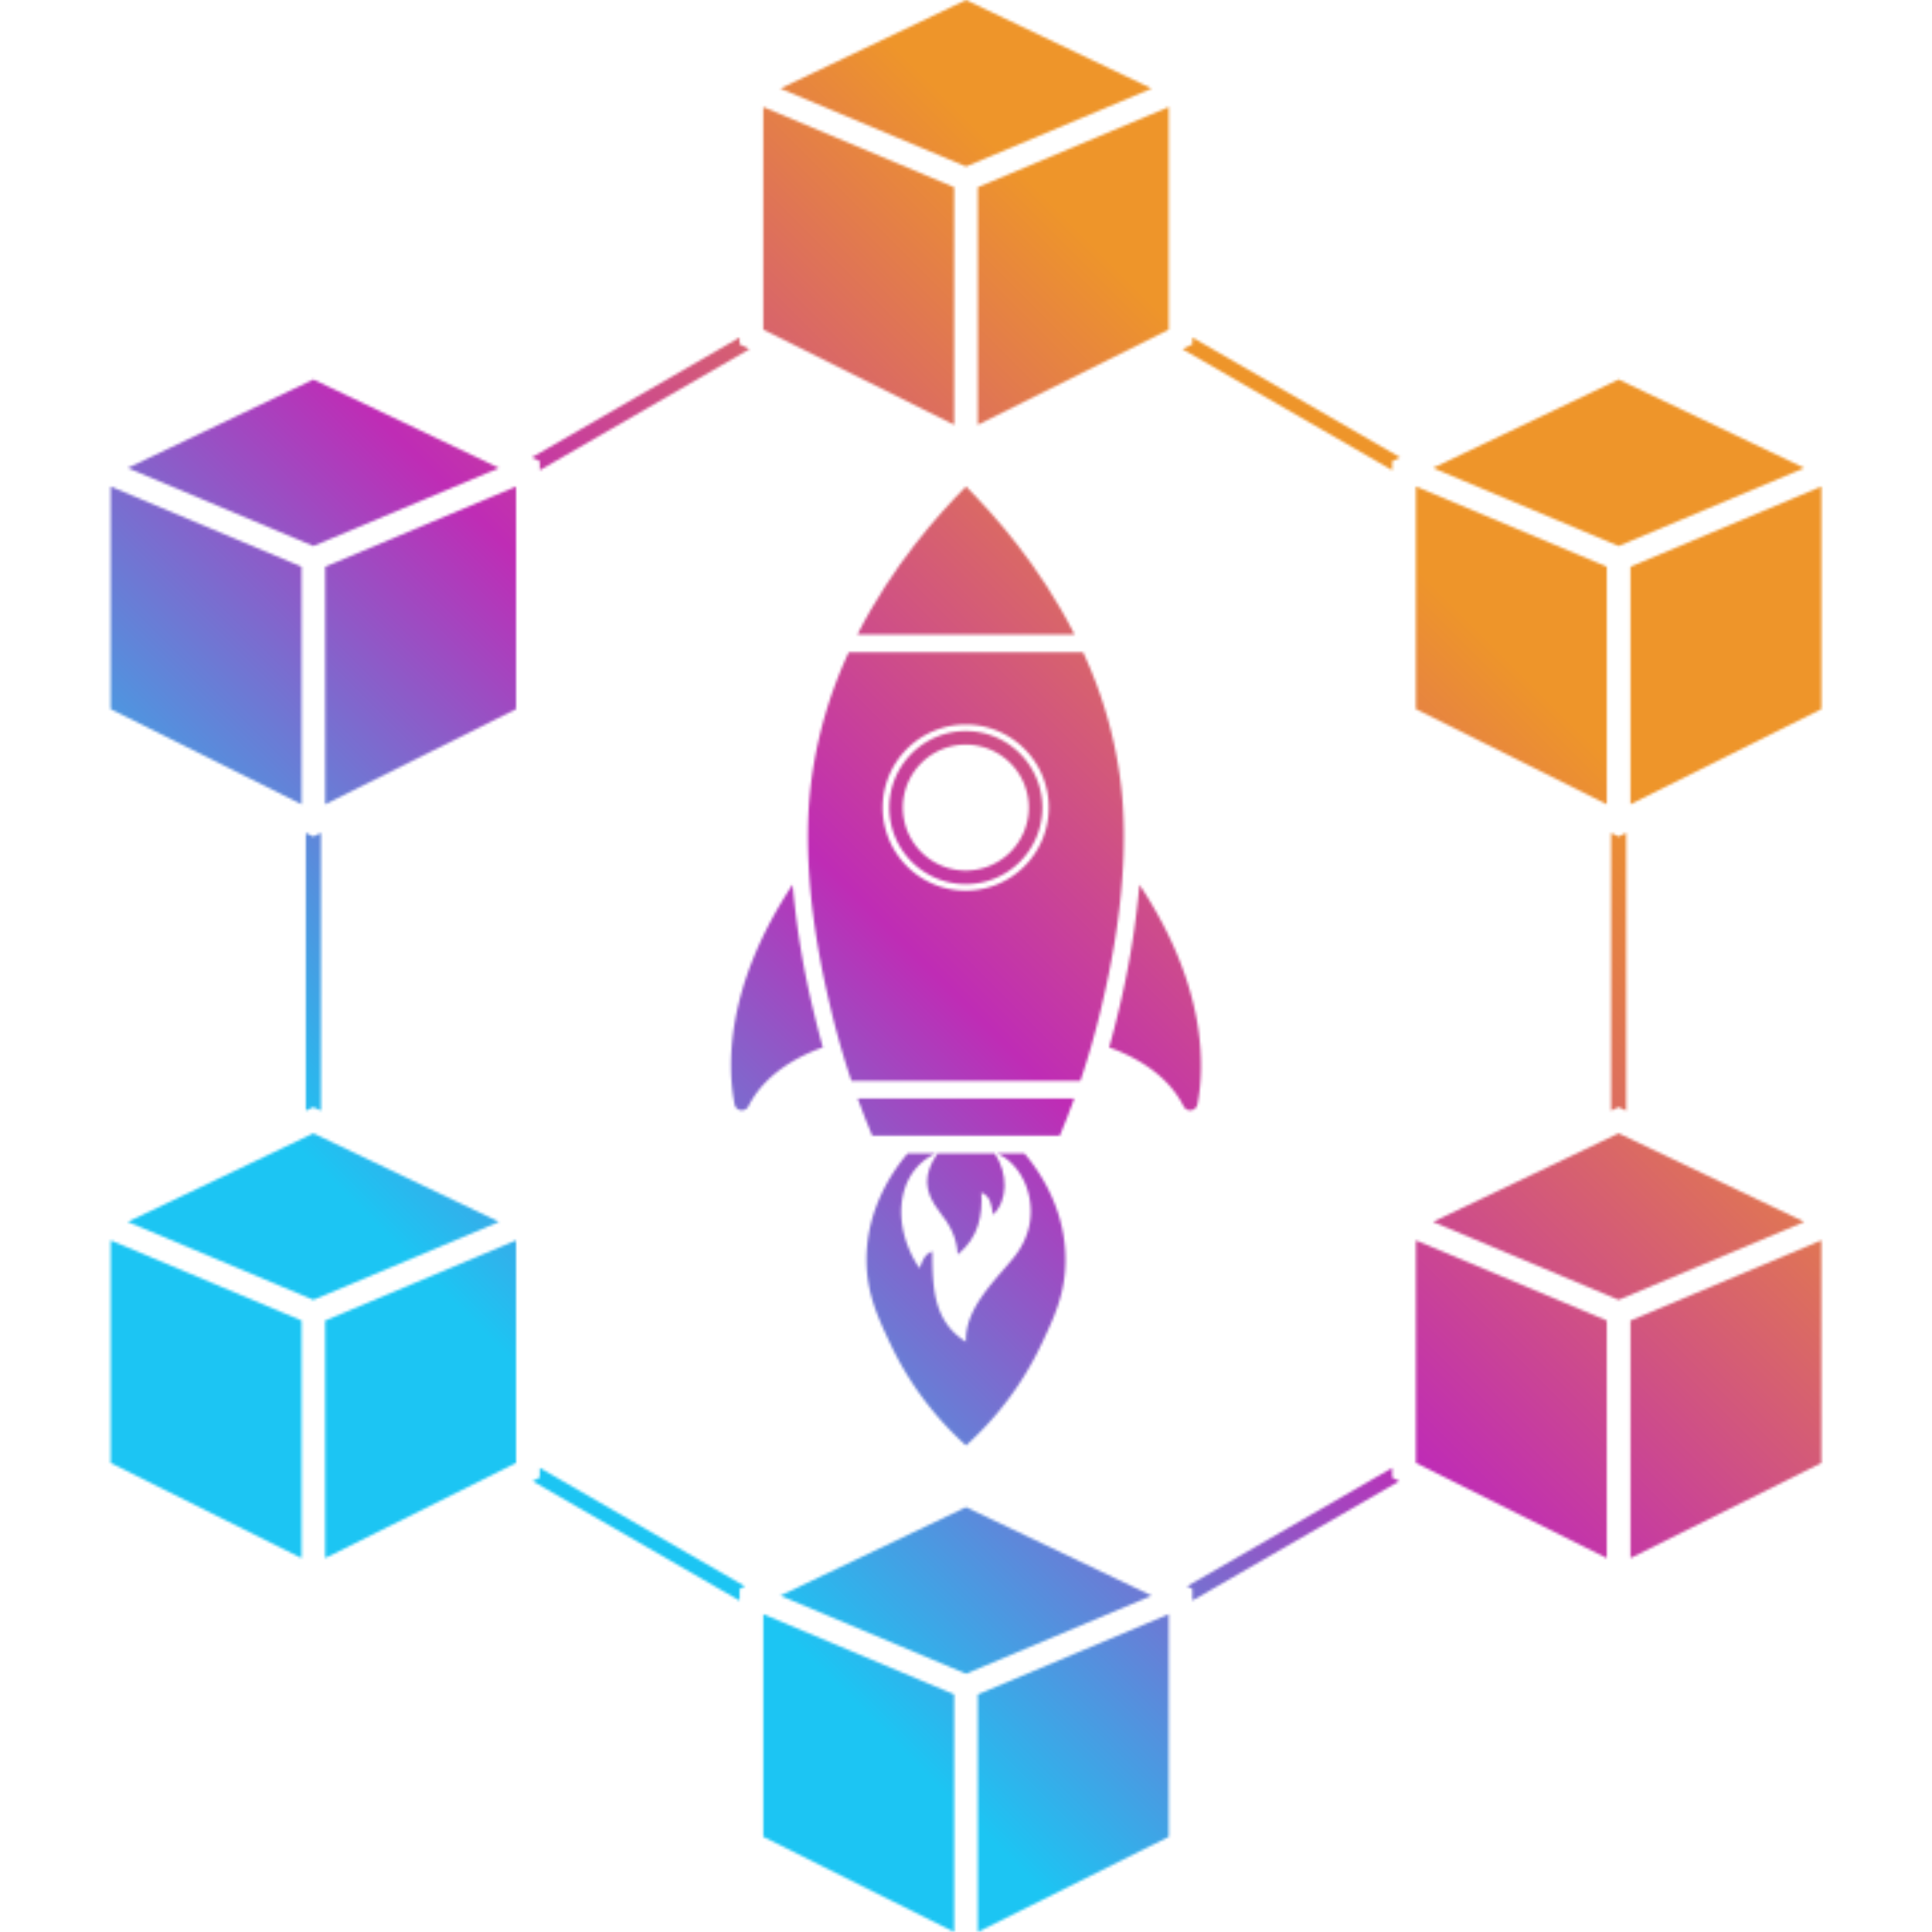 <svg id="Design" xmlns="http://www.w3.org/2000/svg" xmlns:xlink="http://www.w3.org/1999/xlink" viewBox="0 0 726.28 726.28"><defs><style>.cls-1{fill:#fff;}.cls-2{mask:url(#mask);}.cls-3{fill:url(#linear-gradient);}</style><mask id="mask" x="0" y="0" width="726.28" height="726.28" maskUnits="userSpaceOnUse"><g transform="translate(-116.85 -116.85)"><path class="cls-1" d="M490.16,573.51c5.59-5.33,5.74-15.44.62-23.08H469.29c-5.4,7.8-5.29,14.2.67,21.85,3.63,4.65,6.62,9.5,6.88,16.19,7.91-6.46,9.37-14.55,8.91-23.36l0,0h0l0,0v.05C489.41,566.65,489.58,570.16,490.16,573.51Z"/><path class="cls-1" d="M501.92,550.43H491.59c10.26,4.38,15.62,18.81,11.15,30.73A29.34,29.34,0,0,1,498.4,589c-6.71,8.54-19,19.45-18.41,32.27-12.27-7.66-12.61-20.27-12.67-34-3.12,1.19-3.76,3.91-4.8,6.36-10.64-15.61-9.16-36.08,6.12-43.2H458.06c-3.75,4.38-15.79,19.51-15.48,40.73.18,12.23,4.37,21.09,9,30.94A120.34,120.34,0,0,0,480,660.25a120.49,120.49,0,0,0,28.38-38.15c4.66-9.85,8.85-18.71,9-30.94C517.7,569.94,505.67,554.81,501.92,550.43Z"/><path class="cls-1" d="M423,498.31a320.61,320.61,0,0,1-8.19-48.93C389.2,488.06,390.28,518.1,393,532a2.77,2.77,0,0,0,5.2.7c6.18-12.17,18.49-18.73,28-22.14C425,506.5,424,502.4,423,498.31Z"/><path class="cls-1" d="M545.18,449.38A321,321,0,0,1,537,498.31c-1,4.09-2,8.19-3.21,12.27,9.55,3.41,21.85,10,28,22.14A2.78,2.78,0,0,0,567,532C569.7,518.1,570.77,488.06,545.18,449.38Z"/><path class="cls-1" d="M439.27,529.8c1.9,5.23,3.76,9.91,5.47,14h70.5c1.71-4.08,3.57-8.76,5.46-14Z"/><path class="cls-1" d="M479.93,391.68a28.77,28.77,0,1,0,28.76,28.76A28.79,28.79,0,0,0,479.93,391.68Zm0,52.43a23.67,23.67,0,1,1,23.66-23.67A23.67,23.67,0,0,1,479.93,444.11Z"/><path class="cls-1" d="M520.82,355.41c-13.18-26-30.35-45.12-40.83-55.68-10.48,10.56-27.66,29.73-40.84,55.68Z"/><path class="cls-1" d="M524,362.06h-88.1a164.38,164.38,0,0,0-14.71,54.27c-3,34,5.4,69,8.14,80.45,2.32,9.74,4.95,18.56,7.58,26.37H523c2.63-7.81,5.25-16.63,7.58-26.37,2.73-11.45,11.11-46.49,8.13-80.45A164.13,164.13,0,0,0,524,362.06Zm-44.11,89.6a31.22,31.22,0,1,1,31.21-31.22A31.25,31.25,0,0,1,479.93,451.66Z"/><polygon class="cls-1" points="475.54 187.24 403.78 157.07 403.78 240.77 475.54 276.55 475.54 187.24"/><polygon class="cls-1" points="484.43 276.55 556.2 240.77 556.2 157.07 484.43 187.24 484.43 276.55"/><polygon class="cls-1" points="549.78 150.13 479.99 116.85 410.19 150.13 479.99 179.46 549.78 150.13"/><polygon class="cls-1" points="403.78 807.35 475.54 843.13 475.54 753.82 403.78 723.65 403.78 807.35"/><polygon class="cls-1" points="484.43 843.13 556.2 807.35 556.2 723.65 484.43 753.82 484.43 843.13"/><polygon class="cls-1" points="479.99 683.43 410.19 716.7 479.99 746.04 549.78 716.7 479.99 683.43"/><polygon class="cls-1" points="649.11 666.81 720.88 702.59 720.88 613.28 649.11 583.11 649.11 666.81"/><polygon class="cls-1" points="725.32 542.89 655.53 576.17 725.32 605.5 795.12 576.17 725.32 542.89"/><polygon class="cls-1" points="729.77 613.28 729.77 702.59 801.54 666.81 801.54 583.11 729.77 613.28"/><polygon class="cls-1" points="158.44 666.81 230.21 702.59 230.21 613.28 158.44 583.11 158.44 666.81"/><polygon class="cls-1" points="239.1 702.59 310.86 666.81 310.86 583.11 239.1 613.28 239.1 702.59"/><polygon class="cls-1" points="234.65 542.89 164.86 576.17 234.65 605.5 304.45 576.17 234.65 542.89"/><polygon class="cls-1" points="230.21 329.89 158.44 299.73 158.44 383.42 230.21 419.2 230.21 329.89"/><polygon class="cls-1" points="239.1 419.2 310.86 383.42 310.86 299.73 239.1 329.89 239.1 419.2"/><polygon class="cls-1" points="304.45 292.78 234.65 259.51 164.86 292.78 234.65 322.12 304.45 292.78"/><polygon class="cls-1" points="729.77 419.2 801.54 383.42 801.54 299.73 729.77 329.89 729.77 419.2"/><polygon class="cls-1" points="720.88 329.89 649.11 299.73 649.11 383.42 720.88 419.2 720.88 329.89"/><polygon class="cls-1" points="795.12 292.78 725.32 259.51 655.53 292.78 725.32 322.12 795.12 292.78"/><polygon class="cls-1" points="394.89 243.71 316.77 288.81 319.75 290.23 319.75 293.63 398.59 248.11 394.89 246.27 394.89 243.71"/><polygon class="cls-1" points="565.09 246.27 561.38 248.11 640.22 293.63 640.22 290.23 643.21 288.81 565.09 243.71 565.09 246.27"/><polygon class="cls-1" points="231.82 534.39 234.65 533.04 237.49 534.39 237.49 429.94 234.65 431.35 231.82 429.94 231.82 534.39"/><polygon class="cls-1" points="319.75 672.31 317.08 673.64 394.89 718.57 394.89 714.16 396.91 713.19 319.75 668.64 319.75 672.31"/><polygon class="cls-1" points="722.49 534.39 725.32 533.04 728.16 534.39 728.16 429.94 725.32 431.35 722.49 429.94 722.49 534.39"/><polygon class="cls-1" points="640.22 668.64 563.07 713.19 565.09 714.16 565.09 718.56 642.9 673.64 640.22 672.31 640.22 668.64"/></g></mask><linearGradient id="linear-gradient" y1="726.28" x2="726.28" gradientUnits="userSpaceOnUse"><stop offset="0.28" stop-color="#1cc5f3"/><stop offset="0.49" stop-color="#bf2cb5"/><stop offset="0.72" stop-color="#ee952a"/></linearGradient></defs><g class="cls-2"><rect class="cls-3" width="726.28" height="726.28"/></g></svg>